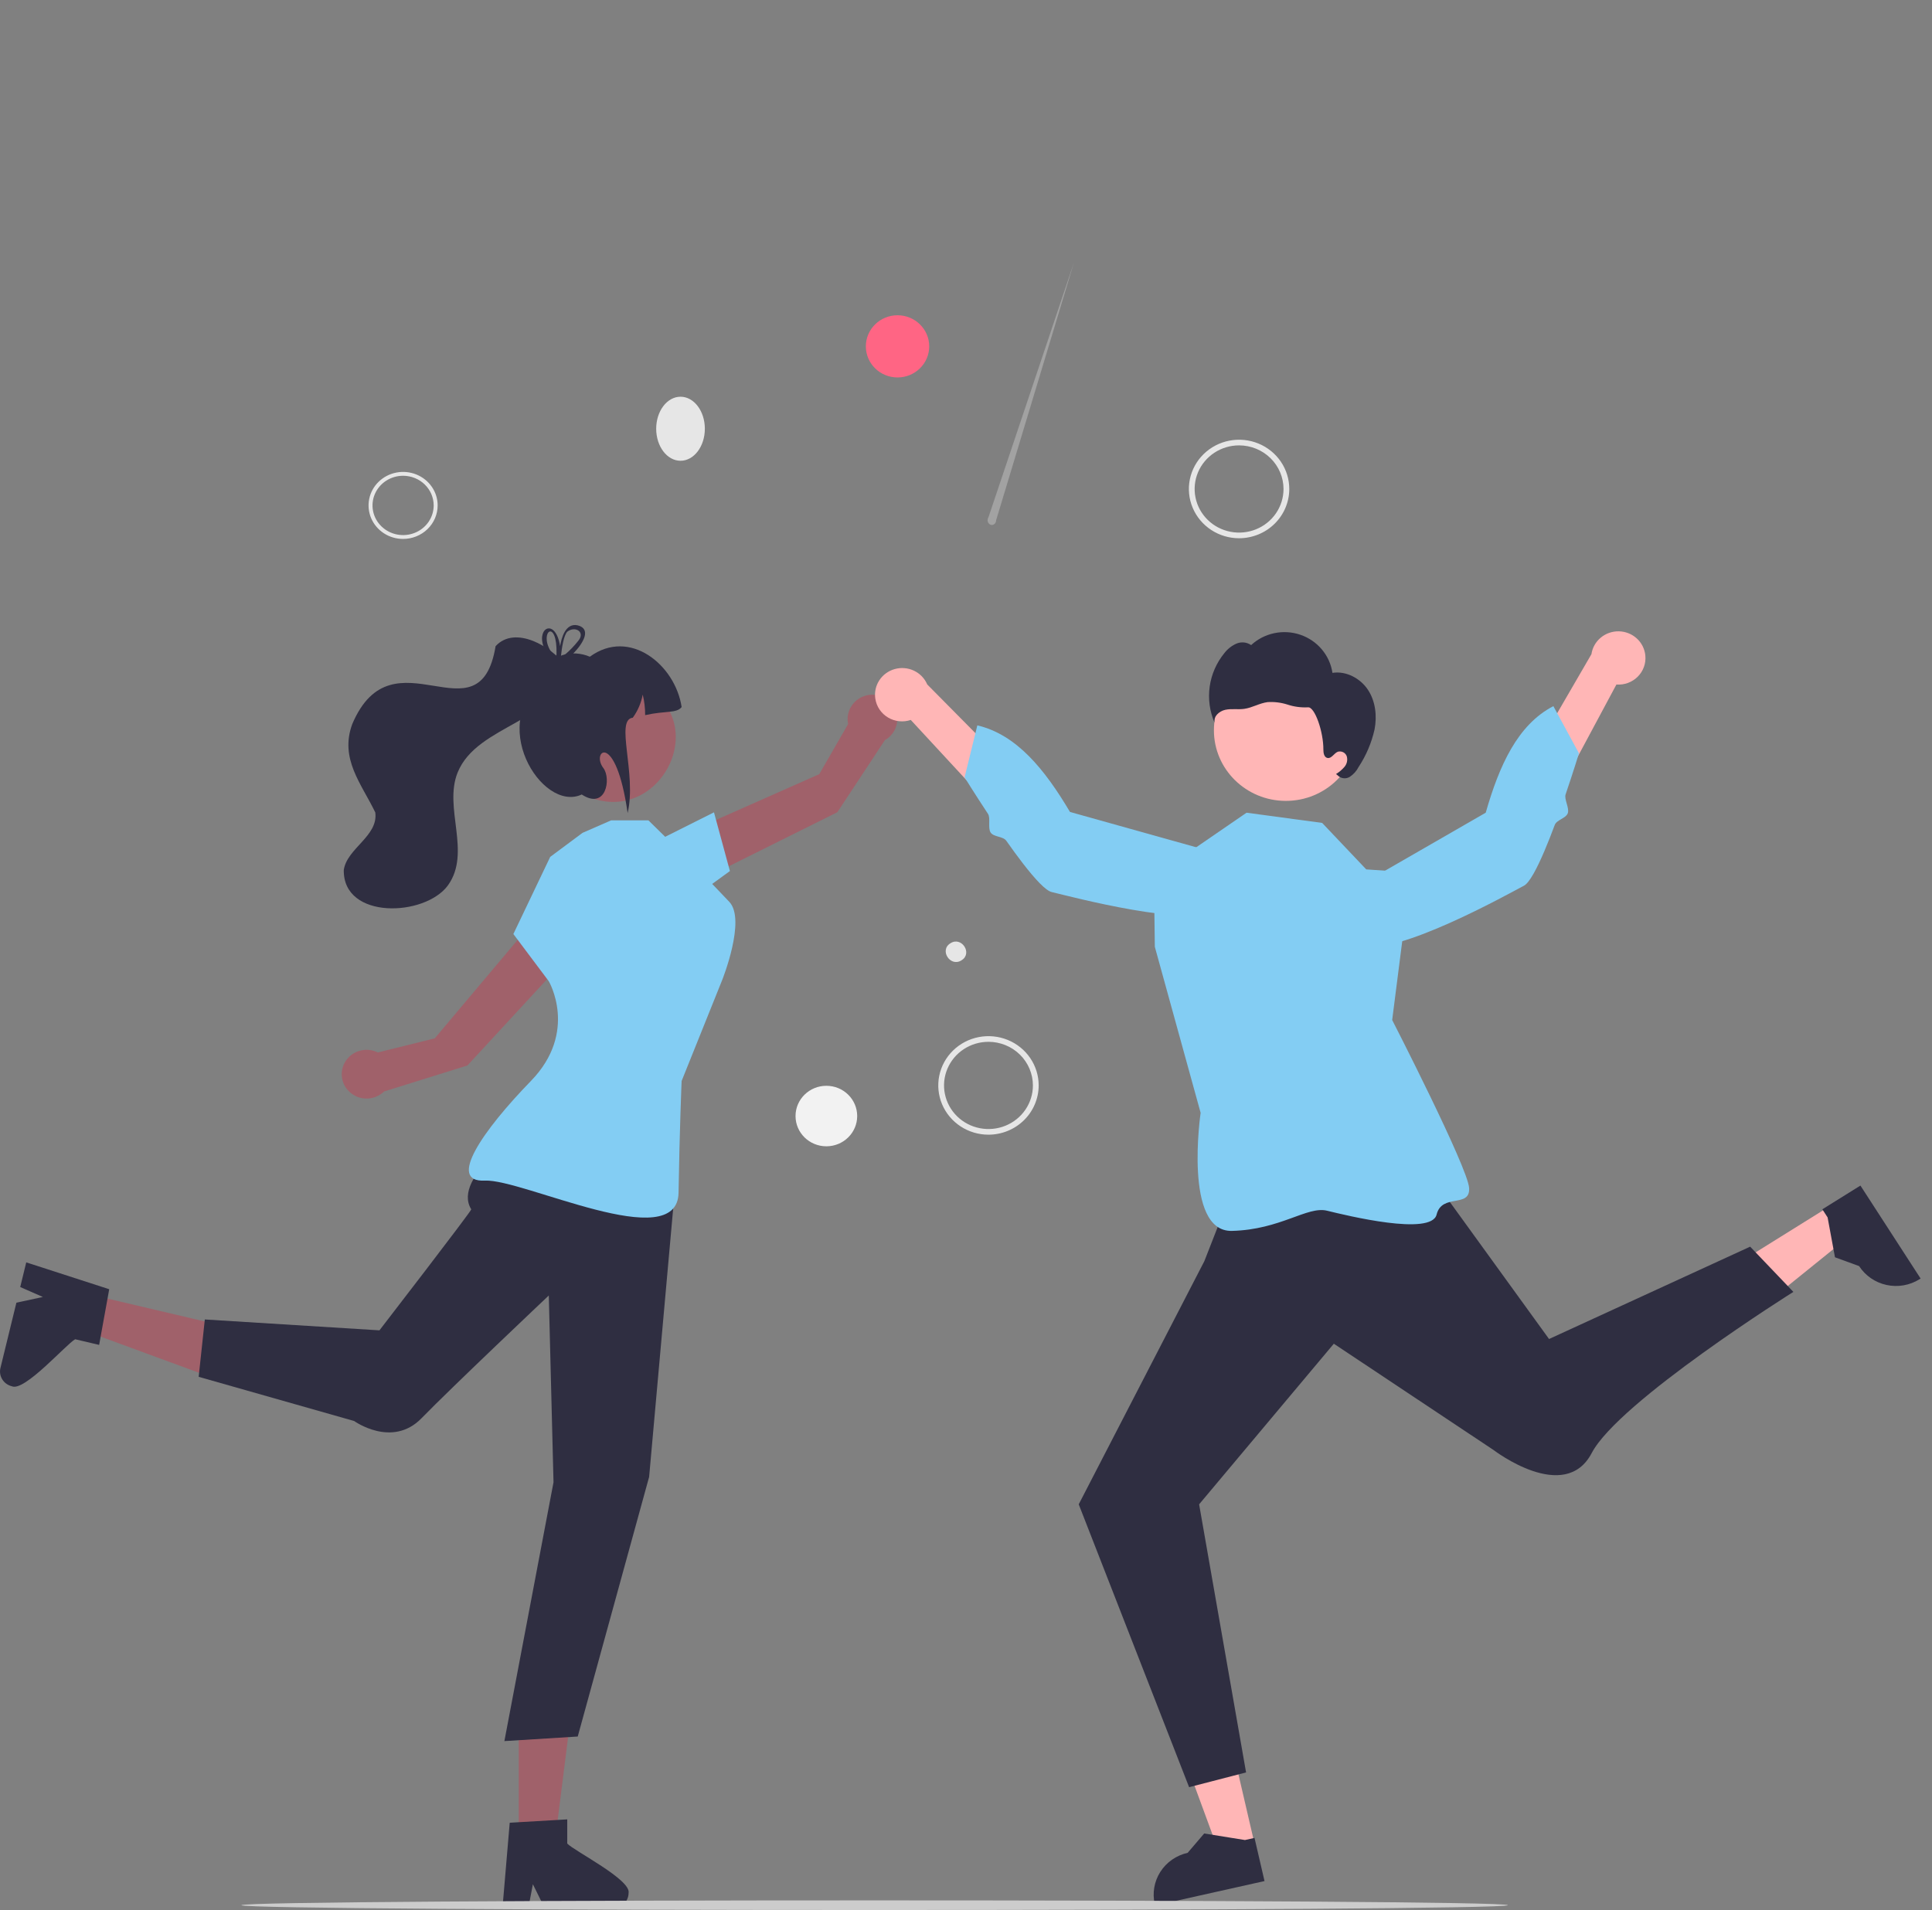 <svg width="536" height="530" viewBox="0 0 536 530" fill="none" xmlns="http://www.w3.org/2000/svg">
<rect x="0" y="0" width="536" height="530" fill="#808080" stroke="none"/>
<path d="M348.126 511.936L338.252 514.14L324.887 477.806L339.461 474.552L348.126 511.936Z" fill="#FFB6B6"/>
<path d="M350.819 521.968L320.453 528.749L320.366 528.372C319.653 525.295 320.214 522.067 321.926 519.396C323.638 516.726 326.361 514.832 329.495 514.132L329.496 514.132L334.085 508.763L345.391 510.582L348.042 509.99L350.819 521.968Z" fill="#2F2E41"/>
<path d="M507.418 334.832L512.846 343.222L482.456 367.769L474.443 355.384L507.418 334.832Z" fill="#FFB6B6"/>
<path d="M516.144 328.977L532.839 354.779L532.506 354.986C529.792 356.678 526.505 357.242 523.368 356.555C520.23 355.868 517.5 353.985 515.776 351.322L515.776 351.321L509.083 348.879L507.037 337.815L505.579 335.562L516.144 328.977Z" fill="#2F2E41"/>
<path d="M192.655 245.125L190.216 231.251L227.295 214.817L235.302 200.902C235.043 199.681 235.134 198.414 235.563 197.24C235.992 196.066 236.744 195.031 237.734 194.251C238.725 193.47 239.916 192.973 241.177 192.814C242.437 192.656 243.717 192.843 244.876 193.354C246.035 193.866 247.028 194.681 247.744 195.711C248.46 196.741 248.873 197.946 248.935 199.191C248.998 200.437 248.709 201.675 248.099 202.77C247.49 203.864 246.584 204.772 245.482 205.393L232.31 225.381L192.655 245.125Z" fill="#A0616A"/>
<path d="M143.916 510.674L154.011 510.673L158.814 472.451L143.913 472.452L143.916 510.674Z" fill="#A0616A"/>
<path d="M157.371 511.565V504.848L154.717 505.007L143.913 505.635L141.412 505.786L139.5 528.285L139.398 529.491H146.567L146.797 528.293L147.838 522.848L150.527 528.293L151.115 529.491H170.121C171.252 529.484 172.334 529.039 173.133 528.253C173.932 527.468 174.383 526.404 174.388 525.294C175.19 521.617 159.385 513.668 157.371 511.565Z" fill="#2F2E41"/>
<path d="M24.073 358.987L21.719 368.624L58.468 382.12L61.941 367.898L24.073 358.987Z" fill="#A0616A"/>
<path d="M20.851 371.622L27.507 373.189L27.968 370.618L29.865 360.16L30.298 357.738L8.453 350.668L7.282 350.289L5.61 357.131L6.743 357.63L11.895 359.893L5.874 361.19L4.55 361.472L0.118 379.612C-0.138 380.693 0.05 381.83 0.642 382.776C1.234 383.722 2.183 384.4 3.281 384.663C6.737 386.287 18.298 373.055 20.851 371.622Z" fill="#2F2E41"/>
<path d="M159.526 263.305L146.531 257.343L120.616 288.124L104.831 292.043C103.699 291.476 102.429 291.228 101.162 291.326C99.896 291.423 98.681 291.862 97.653 292.595C96.624 293.327 95.822 294.324 95.335 295.476C94.847 296.628 94.694 297.889 94.891 299.121C95.088 300.353 95.629 301.508 96.453 302.457C97.277 303.407 98.352 304.114 99.56 304.502C100.768 304.889 102.061 304.941 103.297 304.652C104.533 304.363 105.664 303.745 106.564 302.865L129.679 295.655L159.526 263.305Z" fill="#A0616A"/>
<path d="M343.761 149.355C341.007 149.355 338.314 148.554 336.024 147.052C333.733 145.55 331.948 143.415 330.894 140.917C329.84 138.419 329.564 135.671 330.101 133.019C330.639 130.367 331.965 127.931 333.913 126.02C335.861 124.108 338.342 122.806 341.044 122.279C343.746 121.751 346.546 122.022 349.091 123.056C351.636 124.091 353.811 125.843 355.341 128.091C356.872 130.339 357.689 132.982 357.689 135.686C357.684 139.31 356.216 142.785 353.605 145.347C350.994 147.91 347.454 149.351 343.761 149.355ZM343.761 123.585C341.323 123.585 338.939 124.294 336.912 125.624C334.884 126.954 333.304 128.844 332.371 131.055C331.437 133.266 331.193 135.699 331.669 138.046C332.145 140.394 333.319 142.55 335.043 144.242C336.767 145.935 338.964 147.087 341.356 147.554C343.748 148.021 346.227 147.781 348.479 146.866C350.732 145.95 352.658 144.399 354.012 142.409C355.367 140.419 356.09 138.079 356.09 135.686C356.087 132.477 354.786 129.402 352.475 127.133C350.164 124.864 347.03 123.588 343.761 123.585Z" fill="#E6E6E6"/>
<path d="M274.235 314.858C271.481 314.858 268.788 314.056 266.498 312.554C264.207 311.052 262.422 308.917 261.368 306.419C260.314 303.921 260.038 301.173 260.575 298.521C261.113 295.869 262.439 293.434 264.387 291.522C266.335 289.61 268.816 288.308 271.518 287.781C274.22 287.253 277.02 287.524 279.565 288.559C282.11 289.593 284.285 291.345 285.815 293.593C287.346 295.841 288.163 298.484 288.163 301.188C288.158 304.812 286.69 308.287 284.079 310.849C281.468 313.412 277.928 314.854 274.235 314.858ZM274.235 289.087C271.797 289.087 269.413 289.797 267.386 291.126C265.358 292.456 263.778 294.346 262.845 296.557C261.911 298.768 261.667 301.201 262.143 303.549C262.619 305.896 263.793 308.052 265.517 309.745C267.241 311.437 269.438 312.589 271.83 313.056C274.222 313.523 276.7 313.284 278.953 312.368C281.206 311.452 283.132 309.901 284.486 307.911C285.841 305.921 286.564 303.581 286.564 301.188C286.561 297.98 285.26 294.904 282.949 292.635C280.638 290.367 277.504 289.09 274.235 289.087Z" fill="#E6E6E6"/>
<path d="M111.833 149.547C109.937 149.547 108.084 149.001 106.508 147.98C104.931 146.958 103.703 145.506 102.977 143.807C102.252 142.108 102.062 140.238 102.432 138.434C102.801 136.631 103.714 134.974 105.055 133.674C106.396 132.373 108.104 131.488 109.963 131.129C111.822 130.77 113.75 130.954 115.501 131.658C117.253 132.362 118.75 133.554 119.803 135.083C120.857 136.612 121.419 138.409 121.419 140.248C121.416 142.714 120.405 145.077 118.608 146.82C116.811 148.563 114.374 149.544 111.833 149.547ZM111.833 132.017C110.155 132.017 108.514 132.5 107.119 133.404C105.723 134.309 104.636 135.594 103.993 137.099C103.351 138.603 103.183 140.258 103.51 141.854C103.838 143.451 104.646 144.918 105.833 146.069C107.02 147.22 108.532 148.004 110.178 148.321C111.824 148.639 113.53 148.476 115.08 147.853C116.631 147.23 117.956 146.175 118.889 144.821C119.821 143.468 120.319 141.876 120.319 140.248C120.316 138.066 119.421 135.974 117.831 134.431C116.24 132.888 114.083 132.02 111.833 132.017Z" fill="#E6E6E6"/>
<path d="M188.798 127.855C192.527 127.855 195.549 123.877 195.549 118.97C195.549 114.063 192.527 110.085 188.798 110.085C185.07 110.085 182.048 114.063 182.048 118.97C182.048 123.877 185.07 127.855 188.798 127.855Z" fill="#E6E6E6"/>
<path d="M266.769 266.461C263.683 268.479 260.524 263.675 263.669 261.747C266.756 259.729 269.914 264.532 266.769 266.461Z" fill="#E6E6E6"/>
<path d="M249.004 104.737C253.859 104.737 257.795 100.874 257.795 96.109C257.795 91.344 253.859 87.481 249.004 87.481C244.149 87.481 240.214 91.344 240.214 96.109C240.214 100.874 244.149 104.737 249.004 104.737Z" fill="#FF6584"/>
<path opacity="0.3" d="M276.365 144.346L297.955 72.836L274.248 143.49C274.131 143.657 274.05 143.854 274.014 144.064C273.977 144.274 273.985 144.491 274.037 144.697C274.089 144.903 274.183 145.091 274.313 145.247C274.442 145.403 274.602 145.522 274.78 145.594C274.957 145.666 275.148 145.689 275.335 145.661C275.522 145.632 275.7 145.554 275.855 145.432C276.01 145.31 276.137 145.148 276.226 144.959C276.315 144.77 276.362 144.56 276.365 144.346H276.365Z" fill="#F0F0F0"/>
<path d="M229.26 318.081C233.984 318.081 237.813 314.322 237.813 309.686C237.813 305.05 233.984 301.292 229.26 301.292C224.537 301.292 220.707 305.05 220.707 309.686C220.707 314.322 224.537 318.081 229.26 318.081Z" fill="#F2F2F2"/>
<path d="M146.425 312.888C146.425 312.888 125.103 326.515 130.741 335.571C130.935 335.883 105.272 369.15 105.272 369.15L56.826 366.132L55.119 382.047L98.249 394.307C98.249 394.307 108.801 401.916 116.952 393.533C125.103 385.15 152.253 359.479 152.253 359.479L153.563 411.308L139.934 483.127L160.284 481.86L180.091 409.808L187.402 328.191L146.425 312.888Z" fill="#2F2E41"/>
<path d="M181.384 233.783L198.081 225.411L202.501 241.701L190.903 250.139L181.384 233.783Z" fill="#83CDF3"/>
<path d="M161.612 231.103L152.646 237.772L142.426 259.18L152.253 272.28C152.253 272.28 160.52 286.341 147.288 299.958C134.057 313.576 123.897 328.12 134.487 327.6C145.077 327.081 187.97 348.494 188.252 330.951C188.535 313.408 189.106 299.958 189.106 299.958L200.351 271.963C200.351 271.963 207.051 255.263 202.347 250.264C197.643 245.265 191.345 238.877 191.345 238.877L179.892 227.635H169.55L161.612 231.103Z" fill="#83CDF3"/>
<path d="M178.35 189.969C198.465 201.204 181.951 230.846 161.461 220.291C141.347 209.057 157.861 179.414 178.35 189.969Z" fill="#A0616A"/>
<path d="M189.106 196.199C187.696 197.998 184.752 197.154 178.985 198.438C178.998 196.52 178.772 194.607 178.313 192.742C177.884 195.051 176.943 197.239 175.558 199.152C170.551 199.697 176.689 214.628 174.126 225.605C170.822 202.447 163.874 208.514 167.384 213.107C169.631 216.048 168.133 224.87 161.392 220.459C150.27 225.647 134.428 199.874 151.986 187.787C151.672 181.254 159.078 180.222 163.639 182.231C174.708 174.138 187.354 184.507 189.106 196.199Z" fill="#2F2E41"/>
<path d="M137.495 179.3C133.017 206.325 109.013 174.33 97.727 200.925C94.179 210.557 100.267 217.446 104.118 225.441C104.997 232.011 96.289 235.344 95.377 241.392C95.123 255.256 117.913 254.408 124.284 245.661C130.83 236.504 123.013 224.218 126.948 214.389C132.478 200.743 154.969 200.642 156.928 184.766C153.134 179.462 142.93 173.387 137.495 179.3Z" fill="#2F2E41"/>
<path d="M155.637 181.941C155.49 182.001 155.344 182.062 155.213 182.13H155.205C155.082 182.191 154.958 182.251 154.835 182.319C154.82 182.327 154.812 182.334 154.796 182.342C154.635 182.191 154.473 182.039 154.303 181.888C154.259 182.134 154.27 182.387 154.334 182.629L154.357 182.72C154.511 182.879 154.673 183.031 154.843 183.19C154.997 183.076 155.144 182.955 155.298 182.841C155.39 182.766 155.483 182.69 155.583 182.614C155.598 182.418 155.622 182.191 155.645 181.941L155.637 181.941ZM160.279 173.525C156.84 172.753 155.729 177.165 155.398 179.292C154.149 171.572 148.952 174.002 150.748 179.269C151.321 180.829 152.222 182.252 153.393 183.447C153.555 183.628 153.732 183.81 153.917 183.992C153.709 185.051 154.758 184.779 156.177 183.803C157.224 183.071 158.193 182.237 159.068 181.313C161.898 178.399 164.103 174.501 160.279 173.525ZM160.387 177.869C159.326 179.212 158.135 180.451 156.832 181.57C156.423 181.933 156.007 182.281 155.583 182.614C155.575 182.682 155.575 182.743 155.568 182.796C155.538 182.869 155.502 182.94 155.46 183.008C155.028 183.772 154.542 183.356 154.357 182.72C154.342 182.698 154.318 182.675 154.303 182.652C153.687 182.027 153.151 181.331 152.707 180.578C149.522 175.16 154.65 171.474 154.396 181.593C154.349 181.685 154.317 181.785 154.303 181.888C154.259 182.134 154.27 182.387 154.334 182.629L154.357 182.72C154.511 182.879 154.673 183.031 154.843 183.19C154.997 183.076 155.144 182.955 155.298 182.841C155.39 182.766 155.483 182.69 155.583 182.614C155.598 182.418 155.622 182.191 155.645 181.941V181.933C155.845 179.905 156.393 176.257 157.403 175.266C159.623 173.593 162.5 175.402 160.387 177.869ZM155.637 181.941C155.49 182.001 155.344 182.062 155.213 182.13H155.205C155.082 182.191 154.958 182.251 154.835 182.319C154.82 182.327 154.812 182.334 154.796 182.342C154.635 182.191 154.473 182.039 154.303 181.888C154.259 182.134 154.27 182.387 154.334 182.629L154.357 182.72C154.511 182.879 154.673 183.031 154.843 183.19C154.997 183.076 155.144 182.955 155.298 182.841C155.39 182.766 155.483 182.69 155.583 182.614C155.598 182.418 155.622 182.191 155.645 181.941L155.637 181.941Z" fill="#2F2E41"/>
<path d="M341.554 330.94L334.125 349.956L299.275 417.427L329.897 495.917L345.701 491.822L332.675 417.427L370.047 372.859L414.428 402.404C414.428 402.404 434.111 417.486 441.599 403.188C449.087 388.89 497.54 358.479 497.54 358.479L485.553 345.929L429.757 371.557L391.247 318.355L341.554 330.94Z" fill="#2F2E41"/>
<path d="M456.47 181.882C456.579 182.951 456.448 184.031 456.086 185.046C455.725 186.06 455.141 186.985 454.375 187.753C453.61 188.522 452.683 189.117 451.658 189.496C450.633 189.875 449.536 190.029 448.444 189.947L420.322 242.442L412.772 231.066L441.517 181.522C441.779 179.731 442.701 178.096 444.109 176.928C445.517 175.76 447.313 175.139 449.156 175.183C450.999 175.227 452.762 175.934 454.11 177.168C455.458 178.403 456.297 180.08 456.47 181.882Z" fill="#FFB6B6"/>
<path d="M242.854 193.937C243.02 194.999 243.422 196.013 244.031 196.906C244.64 197.799 245.441 198.551 246.378 199.107C247.315 199.664 248.365 200.012 249.454 200.127C250.542 200.242 251.644 200.122 252.68 199.774L293.292 243.691L297.702 230.823L257.239 189.916C256.529 188.246 255.219 186.89 253.558 186.104C251.897 185.319 250 185.159 248.227 185.655C246.453 186.15 244.927 187.267 243.937 188.794C242.946 190.32 242.561 192.15 242.854 193.937Z" fill="#FFB6B6"/>
<path d="M379.039 241.243L366.81 228.347L345.832 225.515L320.129 243.176L320.387 262.725L333.094 308.791C333.094 308.791 328.254 341.886 341.773 341.555C355.291 341.223 362.66 334.608 368.166 335.954C373.672 337.301 397.077 343.032 398.56 337.029C400.043 331.026 407.928 335.324 407.582 329.645C407.236 323.966 386.237 283.033 386.237 283.033L391.458 242.095L379.039 241.243Z" fill="#83CDF3"/>
<path d="M367.937 251.004C367.937 251.004 366.821 260.342 377.531 262.654C388.242 264.965 417.914 248.324 422.779 245.782C424.302 244.986 426.369 241.085 428.49 236.101C429.442 233.864 430.405 231.408 431.335 228.917C431.872 227.476 434.448 227.083 434.955 225.653C435.459 224.232 433.895 221.774 434.351 220.434C436.518 214.075 438.053 209.029 438.053 209.029L430.954 195.942C421.026 201.093 415.934 212.44 412.189 225.513L367.937 251.004Z" fill="#83CDF3"/>
<path d="M346.194 239.113C346.194 239.113 349.655 247.88 339.875 252.749C330.095 257.618 297.123 248.794 291.765 247.528C290.087 247.132 287.092 243.863 283.767 239.558C282.275 237.626 280.717 235.485 279.182 233.302C278.293 232.039 275.699 232.29 274.844 231.031C273.994 229.778 274.882 227.014 274.098 225.829C270.379 220.204 267.606 215.697 267.606 215.697L271.142 201.282C282.067 203.831 289.891 213.566 296.85 225.304L346.194 239.113Z" fill="#83CDF3"/>
<path d="M356.74 222.234C367.763 222.234 376.699 213.463 376.699 202.644C376.699 191.824 367.763 183.053 356.74 183.053C345.716 183.053 336.78 191.824 336.78 202.644C336.78 213.463 345.716 222.234 356.74 222.234Z" fill="#FFB6B6"/>
<path d="M379.524 191.427C377.424 188.239 373.484 186.114 369.665 186.711C369.309 184.319 368.292 182.068 366.723 180.204C365.155 178.339 363.095 176.933 360.769 176.138C358.442 175.343 355.938 175.19 353.529 175.696C351.12 176.201 348.899 177.345 347.106 179.004C346.517 178.596 345.83 178.345 345.113 178.275C344.396 178.204 343.672 178.317 343.012 178.601C341.698 179.188 340.554 180.089 339.686 181.222C337.494 183.904 336.085 187.12 335.607 190.527C335.13 193.933 335.603 197.403 336.975 200.567C336.508 198.901 338.209 197.334 339.927 196.961C341.645 196.587 343.448 196.94 345.19 196.697C347.424 196.385 349.431 195.114 351.668 194.827C353.565 194.706 355.467 194.946 357.271 195.534C359.075 196.122 360.975 196.372 362.873 196.272C364.755 196.053 367.18 203.056 367.148 207.988C367.141 208.922 367.338 210.122 368.268 210.321C369.414 210.565 370.079 209.012 371.169 208.589C371.672 208.448 372.211 208.504 372.673 208.745C373.135 208.986 373.483 209.393 373.645 209.881C373.782 210.378 373.797 210.899 373.688 211.402C373.578 211.905 373.348 212.375 373.017 212.773C372.346 213.562 371.55 214.24 370.659 214.78L371.109 215.147C371.535 215.589 372.105 215.872 372.721 215.947C373.336 216.022 373.959 215.885 374.483 215.558C375.513 214.874 376.347 213.942 376.906 212.851C379.012 209.655 380.517 206.115 381.35 202.398C382.054 198.666 381.623 194.615 379.524 191.427Z" fill="#2F2E41"/>
<path d="M418.336 528.663C417.723 530.445 67.636 530.445 66.974 528.667C67.587 526.88 417.673 526.88 418.336 528.663Z" fill="#CCCCCC"/>
</svg>
